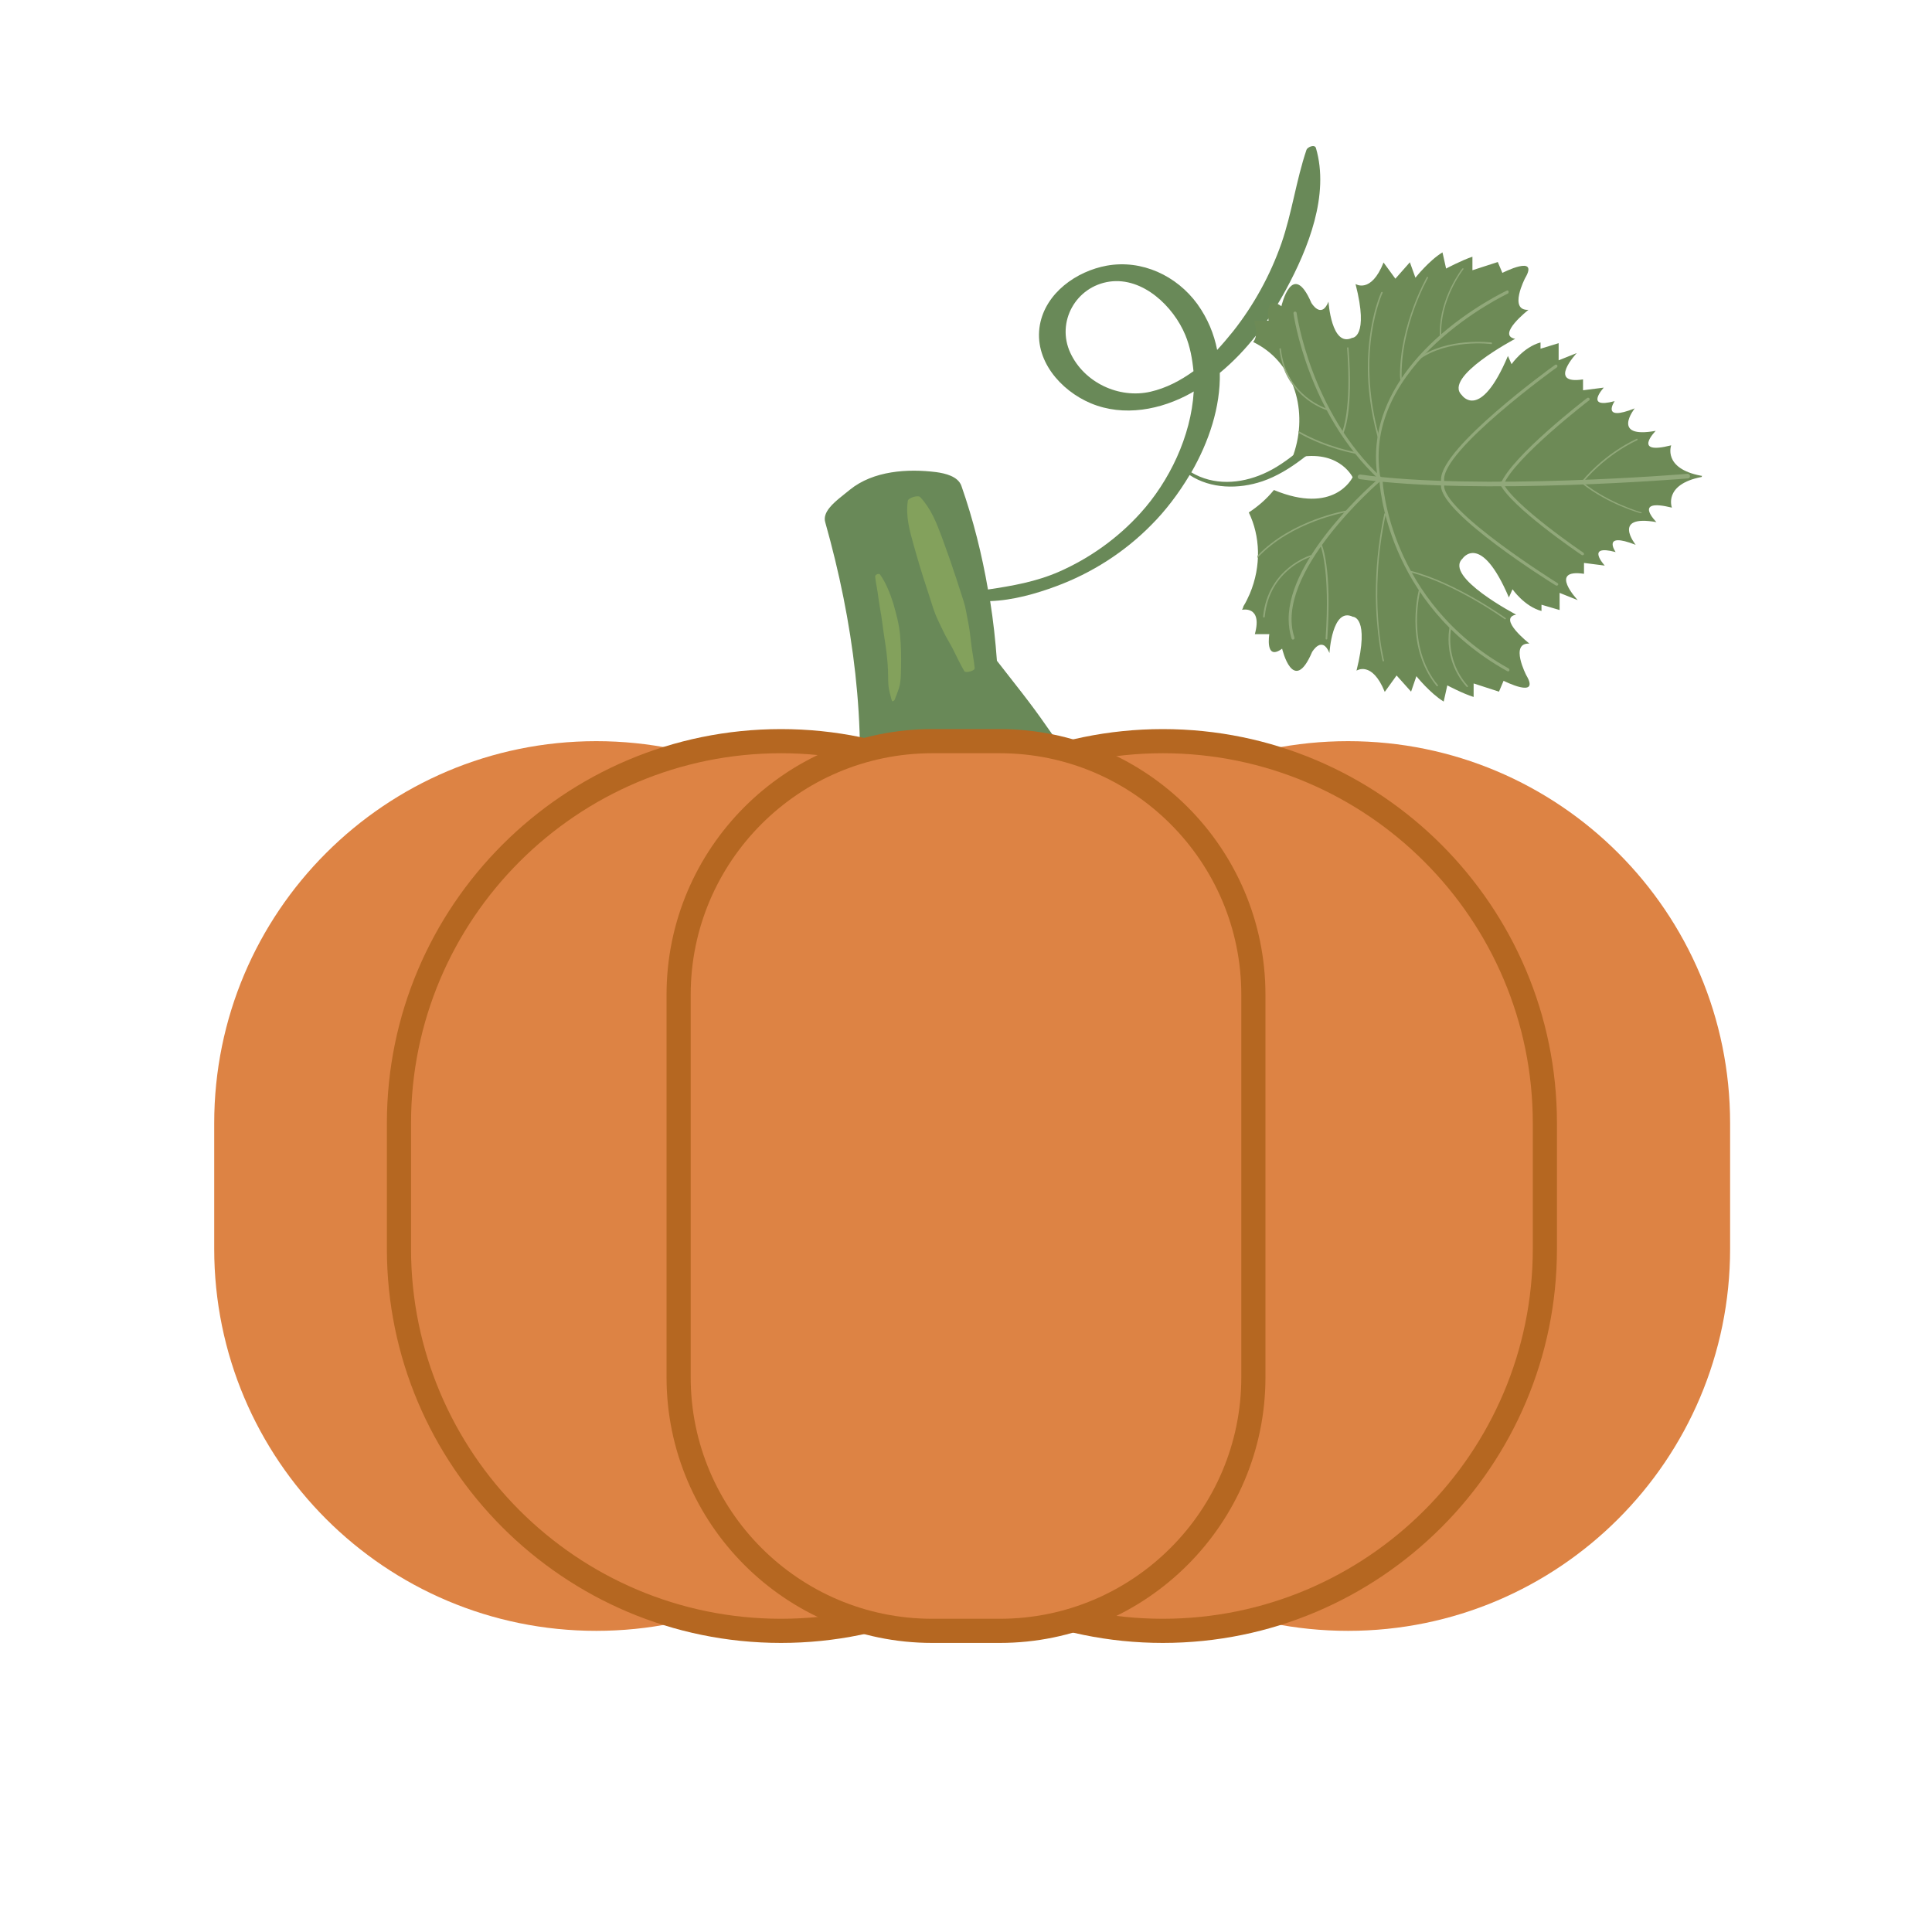 <?xml version="1.0" encoding="utf-8"?>
<!-- Generator: Adobe Illustrator 23.1.0, SVG Export Plug-In . SVG Version: 6.00 Build 0)  -->
<svg version="1.1" xmlns="http://www.w3.org/2000/svg" xmlns:xlink="http://www.w3.org/1999/xlink" x="0px" y="0px"
	 viewBox="0 0 80 80" style="enable-background:new 0 0 80 80;" xml:space="preserve">
<style type="text/css">
	.st0{fill:#6F8653;}
	.st1{fill:#EBB044;}
	.st2{fill:#EEC27E;}
	.st3{fill:#DBA44B;}
	.st4{fill:#725846;}
	.st5{fill:#E8CA48;}
	.st6{fill:#F2DC7D;}
	.st7{fill:#CDB44D;}
	.st8{fill:#F8F8E1;}
	.st9{fill:#E4D049;}
	.st10{fill:#EDDC60;}
	.st11{fill:#E7E474;}
	.st12{fill:#809764;}
	.st13{fill:#46684B;}
	.st14{fill:#4D724F;}
	.st15{fill:#7D8E54;}
	.st16{fill:#4E7553;}
	.st17{fill:#456449;}
	.st18{fill:#415E46;}
	.st19{fill:#D6E06F;}
	.st20{fill:#A46246;}
	.st21{fill:#A97361;}
	.st22{fill:#6D8A56;}
	.st23{fill:#DB7B43;}
	.st24{fill:#EDB862;}
	.st25{fill:#DD8347;}
	.st26{fill:#E09A79;}
	.st27{fill:#D76B43;}
	.st28{fill:#C66849;}
	.st29{fill:#8E8079;}
	.st30{fill:#D98065;}
	.st31{fill:#C56647;}
	.st32{fill:#EFD9BA;}
	.st33{fill:#D45D45;}
	.st34{fill:#DD8075;}
	.st35{fill:#DAC6AD;}
	.st36{fill:#657F51;}
	.st37{fill:#556946;}
	.st38{fill:#7D9657;}
	.st39{fill:#7B706B;}
	.st40{fill:#93A47A;}
	.st41{fill:#6A7E4F;}
	.st42{fill:#E7E5D1;}
	.st43{fill:#CFD26A;}
	.st44{fill:#EDF0BC;}
	.st45{fill:#B6AA50;}
	.st46{fill:#A39C74;}
	.st47{fill:#D1C474;}
	.st48{fill:#93854C;}
	.st49{fill:#867B4A;}
	.st50{fill:#291D10;}
	.st51{fill:#AA9B50;}
	.st52{fill:#E5D263;}
	.st53{fill:#DC7F44;}
	.st54{fill:#E0956D;}
	.st55{fill:#EAAB44;}
	.st56{fill:#8CAC59;}
	.st57{fill:#657E4F;}
	.st58{fill:#97A779;}
	.st59{fill:#D14A4A;}
	.st60{fill:#97C35A;}
	.st61{fill:#89A559;}
	.st62{fill:#CB7A5E;}
	.st63{fill:#BE725E;}
	.st64{fill:#B16955;}
	.st65{fill:#D18D7D;}
	.st66{fill:#5D4837;}
	.st67{fill:#9C5B44;}
	.st68{fill:#D69747;}
	.st69{fill:#6A8E58;}
	.st70{fill:#80A071;}
	.st71{fill:#F1EB66;}
	.st72{fill:#EAC647;}
	.st73{fill:#F3EA8A;}
	.st74{fill:#CEA04A;}
	.st75{fill:#473321;}
	.st76{fill:#93AD7C;}
	.st77{fill:#EFD1A2;}
	.st78{fill:#91A87A;}
	.st79{fill:#6E8E42;}
	.st80{fill:#586889;}
	.st81{fill:#77859F;}
	.st82{fill:#83A25A;}
	.st83{fill:#B2C495;}
	.st84{fill:#947659;}
	.st85{fill:#4E6E4F;}
	.st86{fill:#524160;}
	.st87{fill:#3D3649;}
	.st88{fill:#6B5C7A;}
	.st89{fill:#2F3338;}
	.st90{fill:#212428;}
	.st91{fill:#282D32;}
	.st92{fill:#42484E;}
	.st93{fill:#252B2E;}
	.st94{fill:#6B3F3C;}
	.st95{fill:#645E57;}
	.st96{fill:#517E55;}
	.st97{fill:#2E4135;}
	.st98{fill:none;}
	.st99{fill:#6E8B70;}
	.st100{fill:#3D5545;}
	.st101{fill:#628A64;}
	.st102{fill:#F9F9E3;}
	.st103{fill:#D96F60;}
	.st104{fill:#C0645A;}
	.st105{fill:#543E2C;}
	.st106{fill:#7F4B49;}
	.st107{fill:#9E6345;}
	.st108{fill:#994D49;}
	.st109{fill:#A46A69;}
	.st110{fill:#8F5B42;}
	.st111{fill:#8E4948;}
	.st112{fill:#85986E;}
	.st113{fill:#6D7290;}
	.st114{fill:#626880;}
	.st115{fill:#9C9385;}
	.st116{fill:#F2D55A;}
	.st117{clip-path:url(#SVGID_2_);}
	.st118{fill:#E2AC54;}
	.st119{opacity:0.31;fill:#F9EFC5;}
	.st120{opacity:0.31;fill:#FFFBE9;}
	.st121{fill:#DDC862;}
	.st122{fill:#FFF3C2;}
	.st123{fill:#E8C046;stroke:#7A695F;stroke-width:0.15;stroke-miterlimit:10;}
	.st124{fill:#DBB248;}
	.st125{fill:#6F5753;}
	.st126{fill:#E8C046;stroke:#77655B;stroke-width:0.15;stroke-miterlimit:10;}
	.st127{fill:#83A15C;}
	.st128{fill:#698C3C;}
	.st129{fill:#809D5B;}
	.st130{fill:#4A6224;}
	.st131{fill:#85A55C;}
	.st132{fill:#506B26;}
	.st133{fill:#82A15B;}
	.st134{fill:#698958;}
	.st135{fill:#DD8344;}
	.st136{fill:#B56721;}
	.st137{fill:#C2463A;}
	.st138{fill:#CC6E64;}
	.st139{fill:#5EA817;}
	.st140{fill:#5F8F22;}
	.st141{fill:#C24F3C;}
	.st142{fill:#AB4A39;}
	.st143{fill:#BB413C;}
	.st144{fill:#EA7142;}
	.st145{fill:#ED835B;}
	.st146{fill:#E76D18;}
	.st147{fill:#56734E;}
	.st148{fill:#CBC797;}
	.st149{fill:#F1F0E1;}
	.st150{fill:#DBD9CA;}
	.st151{fill:#496042;}
	.st152{fill:#547534;}
	.st153{fill:#C0D591;}
	.st154{fill:#B3C483;}
	.st155{fill:#DFEAC1;}
	.st156{fill:#D5DDB8;}
	.st157{fill:#577F36;}
	.st158{fill:#4D6D2F;}
	.st159{fill:#4F6B32;}
	.st160{fill:#AAC654;}
	.st161{fill:#A0B252;}
	.st162{fill:#9B3743;}
	.st163{fill:#A34D5B;}
	.st164{fill:#75434B;}
	.st165{fill:#80333D;}
	.st166{fill:#722F3A;}
	.st167{fill:#8E424F;}
	.st168{fill:#A5273F;}
	.st169{fill:#9B2944;}
	.st170{fill:#93B250;}
	.st171{fill:#778950;}
	.st172{fill:#B1B297;}
	.st173{fill:#5D6B3E;}
	.st174{fill:#769328;}
	.st175{fill:#B9BC9D;}
	.st176{fill:#B4CE6E;}
	.st177{fill:#CCCEAF;}
	.st178{fill:#AEAF94;}
	.st179{fill:#E8C046;stroke:#7F6D62;stroke-width:0.15;stroke-miterlimit:10;}
	.st180{fill:#B7C661;}
	.st181{fill:#CED893;stroke:#ACB25F;stroke-width:0.5;stroke-miterlimit:10;}
	.st182{fill:#D79F4A;}
	.st183{clip-path:url(#SVGID_4_);}
	.st184{fill:#CDD98D;}
	.st185{fill:#FADA37;}
	.st186{fill:#CCB244;}
	.st187{fill:#FAE089;}
	.st188{fill:#FFED90;}
	.st189{fill:#ECDB6F;}
	.st190{fill:#FECF73;}
	.st191{fill:#CEA865;}
	.st192{fill:#EDDFCA;}
	.st193{fill:#EBDECA;}
	.st194{fill:#638408;}
	.st195{fill:#CE9F41;}
	.st196{fill:#F7BA23;}
	.st197{fill:#EAAE2A;}
	.st198{fill:#F2CE36;}
	.st199{fill:#F9D53D;}
	.st200{fill:#FCDA4F;}
	.st201{fill:#F7E289;}
	.st202{fill:#668F05;}
	.st203{fill:#597214;}
	.st204{fill:#8BA040;}
	.st205{fill:#7AA122;}
	.st206{fill:#95BB28;}
	.st207{fill:#E7F2A6;}
	.st208{fill:#C4CC75;}
	.st209{fill:#87A82C;}
	.st210{fill:#9FBF45;}
	.st211{fill:#728E25;}
	.st212{fill:#7D4E30;}
	.st213{fill:#3F5A2F;}
	.st214{fill:#4B7837;}
	.st215{fill:#85A93F;}
	.st216{fill:#693F26;}
	.st217{fill:#8C7668;}
	.st218{fill:#EDE9E6;}
	.st219{fill:#FFFDFC;}
	.st220{fill:#846F5C;}
	.st221{clip-path:url(#SVGID_6_);}
	.st222{fill:#B2A594;}
	.st223{fill:#E4DDD5;}
	.st224{fill:#A16D46;}
	.st225{fill:#9A8E42;}
	.st226{fill:#BBB061;}
	.st227{fill:#A08F41;}
	.st228{fill:#C1AD56;}
	.st229{opacity:0.7;}
	.st230{fill:#DACA7F;}
	.st231{fill:#EEE49F;}
	.st232{opacity:0.5;}
	.st233{fill:#FFF9D7;}
	.st234{fill:#7C7F32;}
	.st235{fill:#95A84C;}
	.st236{fill:#D8B45C;}
	.st237{fill:#FCC572;}
	.st238{fill:#FED49A;}
	.st239{fill:#C0782C;}
	.st240{fill:#D49430;}
	.st241{fill:#F5D19D;}
	.st242{opacity:0.35;}
	.st243{fill:#F9AFC9;}
	.st244{fill:#F9CDDE;}
	.st245{fill:#FFF3F8;}
	.st246{fill:#F4A2C3;}
	.st247{fill:#FFFFFF;}
	.st248{fill:#D7F2F9;}
	.st249{fill:#492743;}
	.st250{fill:#20131D;}
	.st251{fill:#685364;}
	.st252{fill:#748115;}
	.st253{fill:#A7B86A;}
</style>
<g id="Слой_1">
</g>
<g id="Слой_2">
</g>
<g id="Слой_4">
</g>
<g id="Слой_3">
	<g>
		<g>
			<g>
				<path class="st134" d="M55.09,17.67c-0.96,0.62-1.72,1.49-2.78,1.95c-0.96,0.42-2.06,0.49-2.98-0.06
					c0.73-1.27,1.21-2.71,1.18-4.12c1.14-0.94,2.05-2.17,2.74-3.45c0.92-1.7,1.81-3.92,1.24-5.86c-0.05-0.17-0.35-0.04-0.39,0.07
					c-0.43,1.27-0.6,2.61-1.04,3.88c-0.46,1.31-1.14,2.55-2,3.64c-0.21,0.26-0.43,0.52-0.66,0.77c-0.13-0.66-0.39-1.3-0.82-1.9
					c-0.86-1.18-2.3-1.85-3.75-1.59c-1.26,0.23-2.53,1.13-2.77,2.45c-0.26,1.45,0.85,2.72,2.11,3.25c1.36,0.57,2.91,0.27,4.16-0.43
					c0.03-0.02,0.06-0.04,0.1-0.06c-0.11,1.86-1.02,3.73-2.21,5.04c-0.93,1.03-2.09,1.86-3.36,2.42c-0.96,0.42-1.94,0.59-2.95,0.74
					c-0.25-1.45-0.61-2.89-1.1-4.29c-0.14-0.4-0.68-0.52-1.04-0.57c-1.18-0.15-2.61-0.06-3.58,0.73c-0.14,0.11-0.27,0.22-0.41,0.33
					c-0.25,0.21-0.73,0.6-0.61,1.01c1.16,4.11,1.73,8.39,1.3,12.65c-0.21,2.05-0.72,4.04-0.98,6.08c-0.11,0.85-0.13,1.78-0.12,2.64
					c0.02,0.93-0.41,1.79-0.3,2.72c0.05,0.47,1.26-0.08,1.41-0.22c0.97-0.91,1.57-2.06,2.42-3.06c0.75-0.88,1.45-2.05,1.92-3.1
					c0.77-1.73,1.12-3.61,1.32-5.49c0.49,0.7,1.01,1.38,1.55,2.05c0.55,0.67,1.14,1.35,1.85,1.86c0.84,0.6,1.87,0.92,2.85,1.2
					c0.37,0.11,1.09-0.1,1.05-0.58c-0.06-0.75-0.16-1.47-0.48-2.16c-0.35-0.75-0.96-1.4-1.49-2.03c-1.1-1.33-2.16-2.71-3.15-4.13
					c-0.64-0.93-1.35-1.8-2.04-2.69c-0.06-0.83-0.15-1.65-0.28-2.47c0.94-0.03,1.91-0.31,2.72-0.61c1.49-0.55,2.85-1.42,3.96-2.55
					c0.58-0.58,1.12-1.29,1.58-2.06c0.88,0.58,2.03,0.59,3.01,0.26c0.59-0.2,1.14-0.54,1.63-0.91c0.52-0.39,0.98-0.79,1.35-1.33
					C55.32,17.63,55.13,17.65,55.09,17.67z M47.64,16.22c-1.31,0.3-2.75-0.38-3.32-1.61c-0.59-1.27,0.22-2.75,1.63-2.95
					c1.38-0.19,2.64,1.03,3.13,2.21c0.2,0.48,0.29,0.99,0.34,1.5C48.88,15.76,48.29,16.07,47.64,16.22z"/>
			</g>
			<g>
				<g>
					<path class="st127" d="M37.04,28.99c0.08-0.22,0.19-0.45,0.23-0.69c0.04-0.22,0.03-0.45,0.04-0.67c0.01-0.45,0-0.89-0.04-1.34
						c-0.04-0.44-0.16-0.88-0.28-1.3c-0.12-0.39-0.31-0.87-0.55-1.2c-0.04-0.06-0.2,0-0.2,0.07c0.01,0.22,0.07,0.44,0.1,0.66
						c0.03,0.22,0.06,0.44,0.1,0.67c0.08,0.42,0.12,0.85,0.19,1.28c0.07,0.42,0.12,0.85,0.14,1.27c0.01,0.22,0,0.45,0.02,0.66
						c0.02,0.21,0.09,0.41,0.14,0.62C36.94,29.06,37.03,29.02,37.04,28.99L37.04,28.99z"/>
				</g>
			</g>
			<g>
				<g>
					<path class="st127" d="M37.59,20.74c-0.09,0.64,0.07,1.21,0.24,1.82c0.17,0.61,0.35,1.21,0.55,1.81
						c0.09,0.29,0.19,0.58,0.28,0.87c0.1,0.3,0.24,0.56,0.37,0.84c0.13,0.29,0.3,0.54,0.44,0.82c0.15,0.3,0.29,0.6,0.46,0.89
						c0.05,0.09,0.44-0.01,0.43-0.12c-0.03-0.33-0.1-0.65-0.14-0.98c-0.04-0.33-0.07-0.65-0.14-0.98c-0.06-0.28-0.09-0.55-0.18-0.82
						c-0.1-0.31-0.2-0.62-0.3-0.93c-0.19-0.58-0.39-1.15-0.6-1.72c-0.23-0.61-0.45-1.18-0.9-1.66
						C38.01,20.49,37.6,20.62,37.59,20.74L37.59,20.74z"/>
				</g>
			</g>
			<g>
				<g>
					<path class="st22" d="M70.48,19.71c0,0-0.01,0-0.01,0C70.47,19.7,70.48,19.7,70.48,19.71c0-0.01-0.01-0.01-0.04-0.01
						c-1.6-0.3-1.24-1.26-1.24-1.26c-1.65,0.42-0.64-0.6-0.64-0.6c-1.88,0.34-0.87-0.93-0.87-0.93c-1.43,0.57-0.83-0.3-0.83-0.3
						c-1.28,0.34-0.45-0.56-0.45-0.56l-0.86,0.11l0-0.45c-1.5,0.23-0.26-1.09-0.26-1.09l-0.75,0.3l0-0.71l-0.75,0.23l0-0.26
						c-0.71,0.19-1.2,0.9-1.2,0.9l-0.15-0.34c-1.16,2.74-1.91,1.62-1.91,1.62c-0.79-0.75,2.21-2.33,2.21-2.33
						c-0.79-0.15,0.55-1.2,0.55-1.2c-0.84,0.04-0.14-1.31-0.14-1.31c0.6-1.01-0.94-0.22-0.94-0.22l-0.19-0.45l-1.05,0.34l0-0.56
						c-0.45,0.15-1.09,0.49-1.09,0.49l-0.15-0.67c-0.56,0.34-1.12,1.05-1.12,1.05l-0.23-0.64l-0.6,0.68l-0.49-0.67
						c-0.52,1.31-1.16,0.89-1.16,0.89c0.57,2.23-0.14,2.23-0.14,2.23c-0.86,0.41-0.98-1.5-0.98-1.5c-0.3,0.75-0.71,0.05-0.71,0.05
						c-0.79-1.83-1.24,0.14-1.24,0.14c-0.72-0.52-0.53,0.6-0.53,0.6l-0.6,0c0.14,0.49,0.08,0.75-0.04,0.88
						c0.1,0.05,0.19,0.1,0.29,0.16c1.5,0.91,2.01,2.89,1.32,4.67c1.88-0.47,2.48,0.72,2.51,0.77c-0.03,0.06-0.78,1.56-3.26,0.53
						c-0.3,0.37-0.66,0.68-1.04,0.93c0.47,0.97,0.53,2.21,0.04,3.37c-0.08,0.18-0.16,0.35-0.26,0.51c-0.01,0.05-0.03,0.1-0.06,0.15
						c0,0,0.86-0.19,0.53,1.01l0.6,0c0,0-0.19,1.13,0.53,0.6c0,0,0.46,1.97,1.24,0.14c0,0,0.41-0.71,0.72,0.04
						c0,0,0.11-1.92,0.97-1.5c0,0,0.71-0.01,0.15,2.23c0,0,0.64-0.43,1.17,0.88l0.49-0.68l0.6,0.67l0.22-0.64
						c0,0,0.57,0.71,1.13,1.05l0.15-0.67c0,0,0.64,0.34,1.09,0.48l0-0.56l1.05,0.34l0.19-0.45c0,0,1.54,0.78,0.94-0.23
						c0,0-0.7-1.35,0.13-1.31c0,0-1.34-1.05-0.55-1.2c0,0-3.01-1.57-2.22-2.32c0,0,0.75-1.13,1.92,1.61l0.15-0.34
						c0,0,0.49,0.71,1.2,0.9l0-0.26l0.75,0.22l0-0.71l0.75,0.3c0,0-1.24-1.31,0.26-1.09l0-0.45l0.86,0.11c0,0-0.83-0.9,0.45-0.56
						c0,0-0.6-0.86,0.83-0.3c0,0-1.02-1.27,0.86-0.94c0,0-1.02-1.01,0.64-0.6c0,0-0.37-0.96,1.23-1.27
						C70.47,19.71,70.48,19.71,70.48,19.71z"/>
				</g>
				<g>
					<path class="st78" d="M56.22,19.74c0-0.01,0-0.01,0-0.01c0.01-0.05,0.06-0.09,0.11-0.08c4.9,0.68,13.46-0.02,13.55-0.03
						c0.05,0,0.1,0.04,0.1,0.09c0,0.05-0.03,0.1-0.09,0.1c-0.09,0.01-8.67,0.71-13.59,0.03C56.25,19.83,56.22,19.79,56.22,19.74z"/>
				</g>
				<g>
					<path class="st78" d="M57.12,19.89c0-0.03,0.03-0.06,0.06-0.06c0.03,0,0.07,0.03,0.07,0.06c0,0.05,0.24,5.01,5.22,7.79
						c0.03,0.02,0.04,0.06,0.03,0.09c-0.02,0.03-0.06,0.04-0.09,0.02C57.36,24.98,57.12,19.94,57.12,19.89
						C57.12,19.89,57.12,19.89,57.12,19.89z"/>
				</g>
				<g>
					<path class="st78" d="M57.16,19.79c-0.81-4.75,5.21-7.6,5.27-7.63c0.03-0.01,0.04-0.05,0.04-0.09
						c-0.01-0.04-0.04-0.05-0.07-0.04c-0.02,0.01-1.56,0.73-2.98,2.04c-1.31,1.21-2.11,2.54-2.36,3.91
						c-0.11,0.61-0.11,1.22-0.01,1.84c0.01,0.04,0.03,0.05,0.06,0.05C57.15,19.86,57.17,19.82,57.16,19.79z"/>
				</g>
				<g>
					<path class="st78" d="M53.36,25.64c-0.01-2.6,3.55-5.67,3.71-5.81c0.03-0.02,0.07-0.02,0.09,0.01
						c0.02,0.03,0.02,0.07-0.01,0.09c-0.05,0.04-4.44,3.82-3.55,6.47c0.01,0.04-0.01,0.07-0.04,0.08c-0.03,0.01-0.07,0-0.08-0.04
						C53.4,26.18,53.36,25.91,53.36,25.64z"/>
				</g>
				<g>
					<path class="st78" d="M57.21,19.78c-2.95-2.73-3.51-6.78-3.52-6.82c0-0.03-0.03-0.06-0.07-0.06c-0.03,0.01-0.06,0.03-0.06,0.06
						c0,0,0,0.01,0,0.01c0,0.04,0.58,4.13,3.55,6.89c0.03,0.02,0.07,0.02,0.09,0C57.24,19.85,57.24,19.81,57.21,19.78z"/>
				</g>
				<g>
					<path class="st78" d="M59.67,19.85c0-1.32,4.52-4.6,4.72-4.74c0.03-0.02,0.07-0.02,0.09,0.01c0.02,0.03,0.01,0.07-0.01,0.09
						c-0.05,0.03-4.81,3.47-4.67,4.69c0,0.03-0.02,0.06-0.06,0.07c-0.03,0-0.07-0.02-0.07-0.05C59.67,19.9,59.67,19.87,59.67,19.85z
						"/>
				</g>
				<g>
					<path class="st78" d="M62.14,20.05c0-0.01,0-0.02,0-0.02c0.47-1.15,3.45-3.45,3.58-3.55c0.03-0.02,0.07-0.01,0.09,0.01
						c0.02,0.03,0.02,0.07-0.01,0.09c-0.03,0.02-3.08,2.37-3.54,3.49c-0.01,0.03-0.05,0.05-0.08,0.03
						C62.16,20.1,62.14,20.08,62.14,20.05z"/>
				</g>
				<g>
					<path class="st78" d="M65.48,19.96c0-0.01,0-0.01,0.01-0.02c1.04-1.24,2.27-1.76,2.28-1.77c0.02-0.01,0.03,0,0.04,0.02
						c0.01,0.02,0,0.03-0.02,0.04c-0.01,0.01-1.22,0.52-2.25,1.75c-0.01,0.01-0.03,0.02-0.05,0.01
						C65.48,19.97,65.48,19.96,65.48,19.96z"/>
				</g>
				<g>
					<path class="st78" d="M59.67,20.12c0,1.16,4.55,4,4.75,4.12c0.03,0.02,0.07,0.01,0.09-0.01c0.02-0.03,0.02-0.06-0.01-0.08
						c-0.05-0.03-4.83-3.02-4.7-4.08c0-0.03-0.02-0.06-0.06-0.06c-0.03,0-0.07,0.02-0.07,0.05C59.67,20.09,59.67,20.1,59.67,20.12z"
						/>
				</g>
				<g>
					<path class="st78" d="M62.1,20c0,0.01,0,0.01,0,0.02c0.44,0.96,3.27,2.88,3.39,2.96c0.03,0.02,0.07,0.01,0.09-0.01
						c0.02-0.02,0.01-0.06-0.01-0.08c-0.03-0.02-2.92-1.98-3.35-2.92c-0.01-0.03-0.04-0.04-0.08-0.03
						C62.11,19.96,62.09,19.98,62.1,20z"/>
				</g>
				<g>
					<path class="st78" d="M65.48,20c0,0.01,0,0.01,0.01,0.01c1.11,0.88,2.43,1.24,2.44,1.24c0.02,0.01,0.04,0,0.05-0.01
						c0-0.01,0-0.02-0.02-0.03c-0.01,0-1.31-0.36-2.41-1.23c-0.01-0.01-0.03-0.01-0.05,0C65.48,19.99,65.48,19.99,65.48,20z"/>
				</g>
				<g>
					<path class="st78" d="M59.62,13.74c0-1.42,0.92-2.61,0.93-2.62c0.01-0.01,0.03-0.02,0.04-0.01c0.01,0.01,0.02,0.03,0,0.05
						c-0.01,0.01-0.97,1.25-0.91,2.71c0,0.02-0.01,0.03-0.03,0.03c-0.02,0-0.03-0.01-0.03-0.03C59.62,13.82,59.62,13.78,59.62,13.74
						z"/>
				</g>
				<g>
					<path class="st78" d="M57.97,15.55c0-2.13,1.1-4.05,1.11-4.07c0.01-0.02,0.03-0.02,0.04-0.01c0.02,0.01,0.02,0.03,0.01,0.04
						c-0.01,0.02-1.16,2.02-1.09,4.19l0,0c0,0.02-0.01,0.03-0.03,0.03s-0.03-0.01-0.03-0.03C57.98,15.66,57.97,15.6,57.97,15.55z"/>
				</g>
				<g>
					<path class="st78" d="M57.1,18.05c-0.97-3.54,0.14-5.9,0.15-5.92c0.01-0.01,0-0.03-0.01-0.04c-0.02-0.01-0.04,0-0.05,0.02
						c-0.01,0.02-0.55,1.19-0.55,3.11c0,0.83,0.11,1.79,0.4,2.86c0,0.02,0.02,0.03,0.04,0.02C57.09,18.08,57.1,18.07,57.1,18.05z"/>
				</g>
				<g>
					<path class="st78" d="M58.67,14.88c0-0.01,0-0.02,0.01-0.03c1.25-0.9,3.05-0.67,3.07-0.67c0.02,0,0.03,0.02,0.03,0.04
						c0,0.02-0.02,0.03-0.03,0.03c-0.02-0.01-1.8-0.23-3.02,0.66c-0.01,0.01-0.03,0.01-0.04-0.01
						C58.67,14.89,58.67,14.88,58.67,14.88z"/>
				</g>
				<g>
					<path class="st78" d="M56.97,24.62c0-0.95,0.08-2.09,0.35-3.34c0-0.02,0.02-0.03,0.04-0.02c0.02,0,0.03,0.02,0.02,0.04
						c-0.74,3.43-0.08,6.03-0.07,6.05c0,0.02-0.01,0.03-0.02,0.04c-0.02,0-0.03-0.01-0.04-0.02C57.25,27.34,56.98,26.28,56.97,24.62
						z"/>
				</g>
				<g>
					<path class="st78" d="M58.61,25.71c0-0.77,0.15-1.33,0.16-1.34c0.01-0.02,0.02-0.03,0.04-0.02c0.02,0,0.03,0.02,0.02,0.04
						c-0.01,0.02-0.64,2.33,0.71,3.98c0.01,0.01,0.01,0.03-0.01,0.04c-0.01,0.01-0.04,0.01-0.04,0
						C58.79,27.55,58.61,26.52,58.61,25.71z"/>
				</g>
				<g>
					<path class="st78" d="M59.98,26.47c0-0.32,0.05-0.53,0.05-0.53c0-0.02,0.02-0.03,0.04-0.02c0.02,0,0.03,0.02,0.03,0.04
						c0,0.01-0.32,1.31,0.68,2.44c0.01,0.01,0.01,0.03,0,0.04c-0.01,0.01-0.03,0.01-0.05,0C60.11,27.74,59.98,26.97,59.98,26.47z"/>
				</g>
				<g>
					<path class="st78" d="M58.39,23.67C58.39,23.67,58.39,23.67,58.39,23.67c0-0.02,0.02-0.03,0.04-0.03
						c1.88,0.49,3.9,1.94,3.91,1.95c0.02,0.01,0.02,0.03,0.01,0.04c-0.01,0.01-0.03,0.02-0.04,0.01c-0.02-0.01-2.02-1.46-3.9-1.94
						C58.4,23.7,58.39,23.69,58.39,23.67z"/>
				</g>
				<g>
					<path class="st78" d="M55.81,21.17c0-0.02-0.02-0.03-0.04-0.03c-0.03,0-2.28,0.38-3.7,1.87c0,0.03,0,0.07-0.01,0.1
						c1.4-1.52,3.68-1.9,3.71-1.91C55.8,21.2,55.81,21.19,55.81,21.17z"/>
				</g>
				<g>
					<path class="st78" d="M52.3,25.54C52.3,25.53,52.3,25.53,52.3,25.54c0.2-2.01,1.95-2.54,1.97-2.55c0.02,0,0.03,0.01,0.04,0.02
						c0.01,0.02,0,0.04-0.02,0.04c-0.02,0.01-1.73,0.52-1.92,2.49c0,0.02-0.02,0.03-0.04,0.03C52.31,25.56,52.3,25.55,52.3,25.54z"
						/>
				</g>
				<g>
					<path class="st78" d="M54.67,22.56c0-0.01,0-0.02,0.02-0.03c0.02-0.01,0.04,0,0.04,0.02c0.02,0.04,0.43,0.98,0.23,3.9
						c0,0.02-0.02,0.03-0.04,0.03c-0.02,0-0.03-0.02-0.03-0.04c0.2-2.9-0.22-3.86-0.22-3.87C54.67,22.57,54.67,22.56,54.67,22.56z"
						/>
				</g>
				<g>
					<path class="st78" d="M56.18,18.8c0.02,0,0.03-0.01,0.04-0.03c0-0.02-0.01-0.03-0.03-0.04c-0.02,0-1.23-0.2-2.42-0.88
						c0,0.02-0.01,0.05-0.01,0.07C54.96,18.6,56.16,18.79,56.18,18.8z"/>
				</g>
				<g>
					<path class="st78" d="M54.96,16.99c0.02,0.01,0.03,0,0.04-0.02c0-0.02,0-0.03-0.02-0.04c-0.02,0-1.73-0.51-1.94-2.48
						c0-0.02-0.02-0.03-0.03-0.03c-0.02,0-0.03,0.02-0.03,0.03c0,0,0,0,0,0c0.03,0.28,0.09,0.53,0.17,0.76
						c0.16,0.22,0.28,0.47,0.38,0.72C54.11,16.74,54.95,16.99,54.96,16.99z"/>
				</g>
				<g>
					<path class="st78" d="M53.14,15.22c0.1,0.28,0.24,0.52,0.38,0.72C53.43,15.68,53.3,15.44,53.14,15.22z"/>
				</g>
				<g>
					<path class="st78" d="M55.57,17.9c0,0,0,0.01,0,0.01c0,0.01,0.01,0.02,0.02,0.03c0.02,0.01,0.04,0,0.04-0.01
						c0.02-0.04,0.42-0.89,0.21-3.52c0-0.02-0.01-0.03-0.03-0.03c-0.02,0-0.03,0.01-0.03,0.03C55.98,17.02,55.57,17.89,55.57,17.9z"
						/>
				</g>
			</g>
		</g>
		<g>
			<path class="st135" d="M55.82,67.53L55.82,67.53C47.08,67.53,40,60.45,40,51.71v-5.2c0-8.74,7.08-15.82,15.82-15.82h0
				c8.74,0,15.82,7.08,15.82,15.82v5.2C71.64,60.45,64.55,67.53,55.82,67.53z"/>
		</g>
		<g>
			<path class="st135" d="M48.15,67.53L48.15,67.53c-8.74,0-15.82-7.08-15.82-15.82v-5.2c0-8.74,7.08-15.82,15.82-15.82h0
				c8.74,0,15.82,7.08,15.82,15.82v5.2C63.97,60.45,56.89,67.53,48.15,67.53z"/>
			<path class="st136" d="M48.15,68.03c-9,0-16.32-7.32-16.32-16.32v-5.2c0-9,7.32-16.32,16.32-16.32s16.32,7.32,16.32,16.32v5.2
				C64.47,60.71,57.15,68.03,48.15,68.03z M48.15,31.19c-8.45,0-15.32,6.87-15.32,15.32v5.2c0,8.45,6.87,15.32,15.32,15.32
				s15.32-6.87,15.32-15.32v-5.2C63.47,38.06,56.6,31.19,48.15,31.19z"/>
		</g>
		<g>
			<path class="st135" d="M24.69,67.53L24.69,67.53c-8.74,0-15.82-7.08-15.82-15.82v-5.2c0-8.74,7.08-15.82,15.82-15.82h0
				c8.74,0,15.82,7.08,15.82,15.82v5.2C40.51,60.45,33.43,67.53,24.69,67.53z"/>
		</g>
		<g>
			<path class="st135" d="M32.34,67.53L32.34,67.53c-8.74,0-15.82-7.08-15.82-15.82v-5.2c0-8.74,7.08-15.82,15.82-15.82h0
				c8.74,0,15.82,7.08,15.82,15.82v5.2C48.15,60.45,41.07,67.53,32.34,67.53z"/>
			<path class="st136" d="M32.34,68.03c-9,0-16.32-7.32-16.32-16.32v-5.2c0-9,7.32-16.32,16.32-16.32s16.32,7.32,16.32,16.32v5.2
				C48.65,60.71,41.33,68.03,32.34,68.03z M32.34,31.19c-8.45,0-15.32,6.87-15.32,15.32v5.2c0,8.45,6.87,15.32,15.32,15.32
				s15.32-6.87,15.32-15.32v-5.2C47.65,38.06,40.78,31.19,32.34,31.19z"/>
		</g>
		<g>
			<path class="st135" d="M41.4,67.53h-2.8c-5.8,0-10.5-4.7-10.5-10.5V41.19c0-5.8,4.7-10.5,10.5-10.5h2.8c5.8,0,10.5,4.7,10.5,10.5
				v15.84C51.9,62.83,47.2,67.53,41.4,67.53z"/>
			<path class="st136" d="M41.4,68.03h-2.8c-6.06,0-11-4.93-11-11V41.19c0-6.06,4.93-11,11-11h2.8c6.06,0,11,4.93,11,11v15.84
				C52.4,63.09,47.46,68.03,41.4,68.03z M38.6,31.19c-5.51,0-10,4.48-10,10v15.84c0,5.51,4.48,10,10,10h2.8c5.51,0,10-4.48,10-10
				V41.19c0-5.51-4.48-10-10-10H38.6z"/>
		</g>
	</g>
</g>
</svg>

